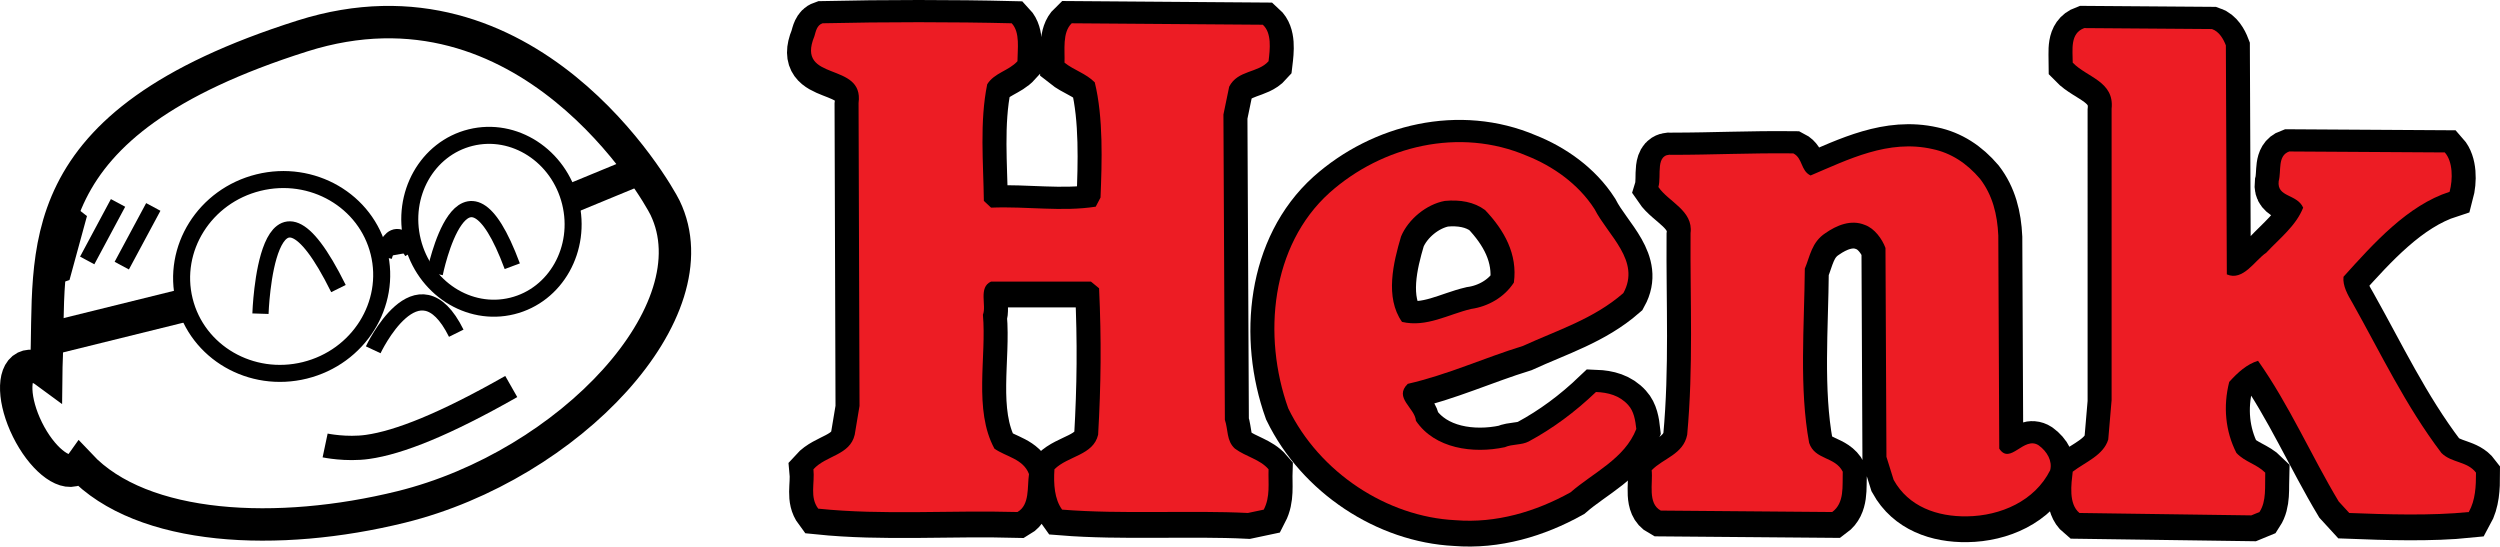 <?xml version="1.0" encoding="utf-8"?>
<!-- Generator: Adobe Illustrator 16.0.0, SVG Export Plug-In . SVG Version: 6.00 Build 0)  -->
<!DOCTYPE svg PUBLIC "-//W3C//DTD SVG 1.1//EN" "http://www.w3.org/Graphics/SVG/1.1/DTD/svg11.dtd">
<svg version="1.1" id="Layer_1" xmlns="http://www.w3.org/2000/svg" xmlns:xlink="http://www.w3.org/1999/xlink" x="0px" y="0px"
	 width="1301.82px" height="284.605px" viewBox="0 0 1301.82 284.605" enable-background="new 0 0 1301.82 284.605"
	 xml:space="preserve">
<g>
	<defs>
		<rect id="SVGID_1_" width="1301.823" height="284.605"/>
	</defs>
	<clipPath id="SVGID_2_">
		<use xlink:href="#SVGID_1_"  overflow="visible"/>
	</clipPath>
	<path clip-path="url(#SVGID_2_)" fill="none" stroke="#000000" stroke-width="25" d="M526.823,13.062c4.5,4.75,3,13.5,3,19.75
		c-4.5,5-12,6-15.75,12c-4,19.5-2,41-1.75,60.75l3.75,3.5c19-0.75,36.75,2.25,54.5-0.5l2.5-4.75c0.75-18.5,1.5-41.75-3-60
		c-4.75-4.75-10.75-6.25-15.75-10.25c0.25-6.5-1.25-15.75,3.75-20.5l99.5,0.75c4.75,4.25,3.75,12.75,3,19
		c-5.5,6.25-16,4.5-20.5,13.25l-3,14.5l0.75,159c1.75,5,0.75,11,5.25,15c5.75,4.25,13,5.5,17.5,10.75c-0.25,7.25,1,14.25-2.5,21
		l-8.25,1.75c-29.5-1.5-66,0.75-96.75-1.75c-4-5.5-4.5-13.25-4-21c7-7,20.25-7.25,22.75-18c1.5-26,1.75-49.25,0.5-76.25l-4.25-3.5
		h-52c-6.75,3-2.25,12.5-4.25,17.25c2,21.75-5,49.5,6,69.75c6,4.25,15,5.25,18,13.25c-1,6.75,0.5,16-6,19.75
		c-35.25-1-69.75,1.75-103.75-1.75c-4.5-6-1.75-13-2.5-20.5c6.5-7.25,19-7.25,21.5-18l2.5-15l-0.5-157.75c3-22-33-10.5-23-34.75
		c0.75-2.5,1.25-5.75,4.25-6.75C460.823,12.312,496.573,12.312,526.823,13.062z"/>
	<path clip-path="url(#SVGID_2_)" fill="none" stroke="#000000" stroke-width="25" d="M1151.822,16.062c3.75,1.25,6,5.25,7.25,8.5
		l0.5,119.25c8.5,3.75,14.75-7.5,20.5-11.25c7-7.5,15.5-14,19.25-23.5c-3.25-7.25-13.75-5.25-12.75-13.75
		c1.5-5.5-0.75-13.25,5.5-15.5l81,0.5c4.25,4.75,4.25,14,2.5,20.5c-21.75,7-39.5,26.75-55.25,44.25c-0.5,4.75,2.25,9.5,4.75,13.75
		c14.75,26.25,27.5,53.25,46.25,78c5.25,5.25,13.5,4.25,18,10.25c0,7-0.25,14.25-3.75,20.5c-19.25,2-43.5,1.25-62.25,0.5l-5.5-6
		c-14.25-23.75-25.75-50.25-42-73.25c-5.75,1.75-10.5,6-15,11c-3.25,12.75-2,25.75,3.75,37c4.5,4.75,10.5,5.75,15,10.25
		c-0.25,7.25,0.75,14.75-3,20.5l-4.25,1.75l-89.5-1.25c-5.75-4.75-4.25-15-3.5-21.5c6.5-5,16-8.5,18.5-16.75l1.75-20.5V57.562
		c1.5-14.25-12.75-16.25-20.25-24c0-6.75-1.5-15.25,6-18L1151.822,16.062z"/>
	<path clip-path="url(#SVGID_2_)" fill="none" stroke="#000000" stroke-width="25" d="M1031.072,94.062c6.5,8.5,9,18.5,9.5,29.5
		l0.5,111c5.75,8.75,12.75-6.75,20.5-1.75c4.5,3.25,7.25,8.25,6,13c-8,16-25.75,23.75-43.25,24c-15.5,0.25-30.5-5-38.25-19l-3.75-12
		l-0.5-108.75c-1.75-4.75-5.75-10.25-10.75-12c-7.25-3-14.75,0.25-20.5,4.25c-7.25,4.75-8,12-10.75,18.5
		c-0.25,30-3,62.25,2.25,90.75c3,9,13.5,7,17.5,15c-0.25,7.5,1,16.25-5.5,21l-89.25-0.75c-7-3.75-4-14.25-4.75-21
		c6-6.25,16.5-8.25,18.5-18.5c3.25-35.5,1.5-69.25,1.75-105c1.5-11.75-11.5-16.25-16.75-24c1.75-5.75-2-17.75,7.25-16.75
		c21,0,40.25-1,63-0.75c5,2.5,3.75,9,9,11.5c19.5-8.25,40.5-19,63.5-13.75C1015.822,80.562,1024.072,85.812,1031.072,94.062z"/>
	<path clip-path="url(#SVGID_2_)" fill="none" stroke="#000000" stroke-width="25" d="M847.823,211.812c-4.5-5-10.5-6.5-16.75-6.75
		c-11,10.5-22.5,19-35,25.75c-3.75,2-8.5,1.25-12.5,3c-16.5,3.5-36.5,0.75-46.25-13.75c-0.5-6.75-11.75-12-4.25-19.25
		c20.75-4.75,39.75-13.5,60-19.75c18-8.25,36.75-14,52.25-27.5c9.25-16.75-8-30-15-43.75c-8.5-13.25-22-22.5-35.25-27.75
		c-35-15-75.25-5.25-102.75,19.25c-30.5,27.5-35,74.5-21.5,112.25c16.25,33.5,51.5,56.5,87,58.25c21.25,1.75,42-4.5,60-14.5
		c11.75-10.25,28.25-17.5,34.25-33C851.573,219.812,850.823,215.062,847.823,211.812z M729.573,124.062
		c3.75-9,13.25-16.75,22.75-18.5c8-0.75,15.25,0.5,21,4.75c10,10.5,17,23,15,37.75c-5,7.75-13.5,12.5-22.25,13.75
		c-11.75,2.75-23.25,9.75-36,6.75C721.073,155.812,725.573,137.562,729.573,124.062z"/>
	<path clip-path="url(#SVGID_2_)" fill="#ED1C24" d="M526.823,12.125c4.5,4.75,3,13.5,3,19.75c-4.5,5-12,6-15.75,12
		c-4,19.5-2,41-1.75,60.75l3.75,3.5c19-0.75,36.75,2.25,54.5-0.5l2.5-4.75c0.75-18.5,1.5-41.75-3-60
		c-4.75-4.75-10.75-6.25-15.75-10.25c0.25-6.5-1.25-15.75,3.75-20.5l99.5,0.75c4.75,4.25,3.75,12.75,3,19
		c-5.5,6.25-16,4.5-20.5,13.25l-3,14.5l0.75,159c1.75,5,0.75,11,5.25,15c5.75,4.25,13,5.5,17.5,10.75c-0.25,7.25,1,14.25-2.5,21
		l-8.25,1.75c-29.5-1.5-66,0.75-96.75-1.75c-4-5.5-4.5-13.25-4-21c7-7,20.25-7.25,22.75-18c1.5-26,1.75-49.25,0.5-76.25l-4.25-3.5
		h-52c-6.75,3-2.25,12.5-4.25,17.25c2,21.75-5,49.5,6,69.75c6,4.25,15,5.25,18,13.25c-1,6.75,0.5,16-6,19.75
		c-35.25-1-69.75,1.75-103.75-1.75c-4.5-6-1.75-13-2.5-20.5c6.5-7.25,19-7.25,21.5-18l2.5-15l-0.5-157.75c3-22-33-10.5-23-34.75
		c0.75-2.5,1.25-5.75,4.25-6.75C460.823,11.375,496.573,11.375,526.823,12.125"/>
	<path clip-path="url(#SVGID_2_)" fill="#ED1C24" d="M1151.822,15.125c3.75,1.25,6,5.25,7.25,8.5l0.5,119.25
		c8.5,3.75,14.75-7.5,20.5-11.25c7-7.5,15.5-14,19.25-23.5c-3.25-7.25-13.75-5.25-12.75-13.75c1.5-5.5-0.75-13.25,5.5-15.5l81,0.5
		c4.25,4.75,4.25,14,2.5,20.5c-21.75,7-39.5,26.75-55.25,44.25c-0.5,4.75,2.25,9.5,4.75,13.75c14.75,26.25,27.5,53.25,46.25,78
		c5.25,5.25,13.5,4.25,18,10.25c0,7-0.25,14.25-3.75,20.5c-19.25,2-43.5,1.25-62.25,0.5l-5.5-6c-14.25-23.75-25.75-50.25-42-73.25
		c-5.75,1.75-10.5,6-15,11c-3.25,12.75-2,25.75,3.75,37c4.5,4.75,10.5,5.75,15,10.25c-0.25,7.25,0.75,14.75-3,20.5l-4.25,1.75
		l-89.5-1.25c-5.75-4.75-4.25-15-3.5-21.5c6.5-5,16-8.5,18.5-16.75l1.75-20.5V56.625c1.5-14.25-12.75-16.25-20.25-24
		c0-6.75-1.5-15.25,6-18L1151.822,15.125z"/>
	<path clip-path="url(#SVGID_2_)" fill="#ED1C24" d="M1031.072,93.125c6.5,8.5,9,18.5,9.5,29.5l0.5,111
		c5.75,8.75,12.75-6.75,20.5-1.75c4.5,3.25,7.25,8.25,6,13c-8,16-25.75,23.75-43.25,24c-15.5,0.25-30.5-5-38.25-19l-3.75-12
		l-0.5-108.75c-1.75-4.75-5.75-10.25-10.75-12c-7.25-3-14.75,0.25-20.5,4.25c-7.25,4.75-8,12-10.75,18.5
		c-0.25,30-3,62.25,2.25,90.75c3,9,13.5,7,17.5,15c-0.25,7.5,1,16.25-5.5,21l-89.25-0.75c-7-3.75-4-14.25-4.75-21
		c6-6.25,16.5-8.25,18.5-18.5c3.25-35.5,1.5-69.25,1.75-105c1.5-11.75-11.5-16.25-16.75-24c1.75-5.75-2-17.75,7.25-16.75
		c21,0,40.25-1,63-0.75c5,2.5,3.75,9,9,11.5c19.5-8.25,40.5-19,63.5-13.75C1015.822,79.625,1024.072,84.875,1031.072,93.125"/>
	<path clip-path="url(#SVGID_2_)" fill="#ED1C24" d="M847.823,210.875c-4.5-5-10.5-6.5-16.75-6.75c-11,10.5-22.5,19-35,25.75
		c-3.75,2-8.5,1.25-12.5,3c-16.5,3.5-36.5,0.75-46.25-13.75c-0.5-6.75-11.75-12-4.25-19.25c20.75-4.75,39.75-13.5,60-19.75
		c18-8.25,36.75-14,52.25-27.5c9.25-16.75-8-30-15-43.75c-8.5-13.25-22-22.5-35.25-27.75c-35-15-75.25-5.25-102.75,19.25
		c-30.5,27.5-35,74.5-21.5,112.25c16.25,33.5,51.5,56.5,87,58.25c21.25,1.75,42-4.5,60-14.5c11.75-10.25,28.25-17.5,34.25-33
		C851.573,218.875,850.823,214.125,847.823,210.875 M729.573,123.125c3.75-9,13.25-16.75,22.75-18.5c8-0.75,15.25,0.5,21,4.75
		c10,10.5,17,23,15,37.75c-5,7.75-13.5,12.5-22.25,13.75c-11.75,2.75-23.25,9.75-36,6.75
		C721.073,154.875,725.573,136.625,729.573,123.125"/>
	<path clip-path="url(#SVGID_2_)" fill="none" stroke="#000000" stroke-width="16.875" d="M346.328,108.222
		c-4.175-8.655-71.522-126.614-188.791-89.514C12.035,64.741,26.702,131.327,24.141,190.802c-0.045,1.026-0.061,2.033-0.072,3.036
		c-4.105-3.029-8.057-4.16-11.046-2.68c-6.582,3.258-6.01,17.836,1.279,32.558c7.289,14.724,18.533,24.019,25.115,20.759
		c0.963-0.477,1.754-1.221,2.412-2.146c32.279,34.282,103.124,37.433,167.07,21.65C296.53,242.35,372.193,161.838,346.328,108.222z"
		/>
	
		<ellipse transform="matrix(0.24 0.971 -0.971 0.24 251.193 -32.95)" clip-path="url(#SVGID_2_)" fill="none" stroke="#000000" stroke-width="8.859" cx="146.632" cy="143.891" rx="50.342" ry="52.18"/>
	
		<ellipse transform="matrix(0.24 0.971 -0.971 0.24 306.573 -160.624)" clip-path="url(#SVGID_2_)" fill="none" stroke="#000000" stroke-width="8.859" cx="255.832" cy="115.409" rx="45.145" ry="42.346"/>
	
		<rect x="55.086" y="135.084" transform="matrix(0.24 0.971 -0.971 0.24 208.189 70.176)" clip-path="url(#SVGID_2_)" width="8.414" height="65.825"/>
	
		<rect x="55.086" y="135.084" transform="matrix(0.24 0.971 -0.971 0.24 208.189 70.176)" clip-path="url(#SVGID_2_)" fill="none" stroke="#000000" stroke-width="8.859" width="8.414" height="65.825"/>
	<polygon clip-path="url(#SVGID_2_)" points="331.843,92.676 329.483,86.691 297.099,100.051 299.46,106.037 	"/>
	<polygon clip-path="url(#SVGID_2_)" fill="none" stroke="#000000" stroke-width="8.859" points="331.843,92.676 329.483,86.691 
		297.099,100.051 299.46,106.037 	"/>
	<path clip-path="url(#SVGID_2_)" d="M199.719,133.846c0,0,4.504-20.993,15.133-2.716"/>
	<path clip-path="url(#SVGID_2_)" fill="none" stroke="#000000" stroke-width="8.859" d="M199.719,133.846
		c0,0,4.504-20.993,15.133-2.716"/>
	<path clip-path="url(#SVGID_2_)" fill="none" stroke="#000000" stroke-width="8.438" d="M135.632,163.347
		c0,0,2.873-89.341,40.613-13.082"/>
	<path clip-path="url(#SVGID_2_)" fill="none" stroke="#000000" stroke-width="8.438" d="M226.412,142.469
		c0,0,14.624-72.939,40.345-3.841"/>
	<path clip-path="url(#SVGID_2_)" fill="none" stroke="#000000" stroke-width="8.438" d="M194.341,182.152
		c0,0,23.142-49.244,43.24-8.633"/>
	
		<line clip-path="url(#SVGID_2_)" fill="none" stroke="#000000" stroke-width="8.438" x1="79.824" y1="107.761" x2="63.407" y2="138.321"/>
	
		<line clip-path="url(#SVGID_2_)" fill="none" stroke="#000000" stroke-width="8.438" x1="61.464" y1="105.665" x2="45.409" y2="135.626"/>
	<polygon clip-path="url(#SVGID_2_)" fill="none" stroke="#000000" stroke-width="8.438" points="40.472,114.122 32.705,142.547 
		24.854,145.289 35.511,114.11 38.756,112.799 	"/>
	<path clip-path="url(#SVGID_2_)" fill="none" stroke="#000000" stroke-width="12.656" d="M169.299,231.969
		c0,0,10.951,2.312,22.098,0.749c16.377-2.293,40.286-11.791,74.827-31.447"/>
</g>
</svg>
